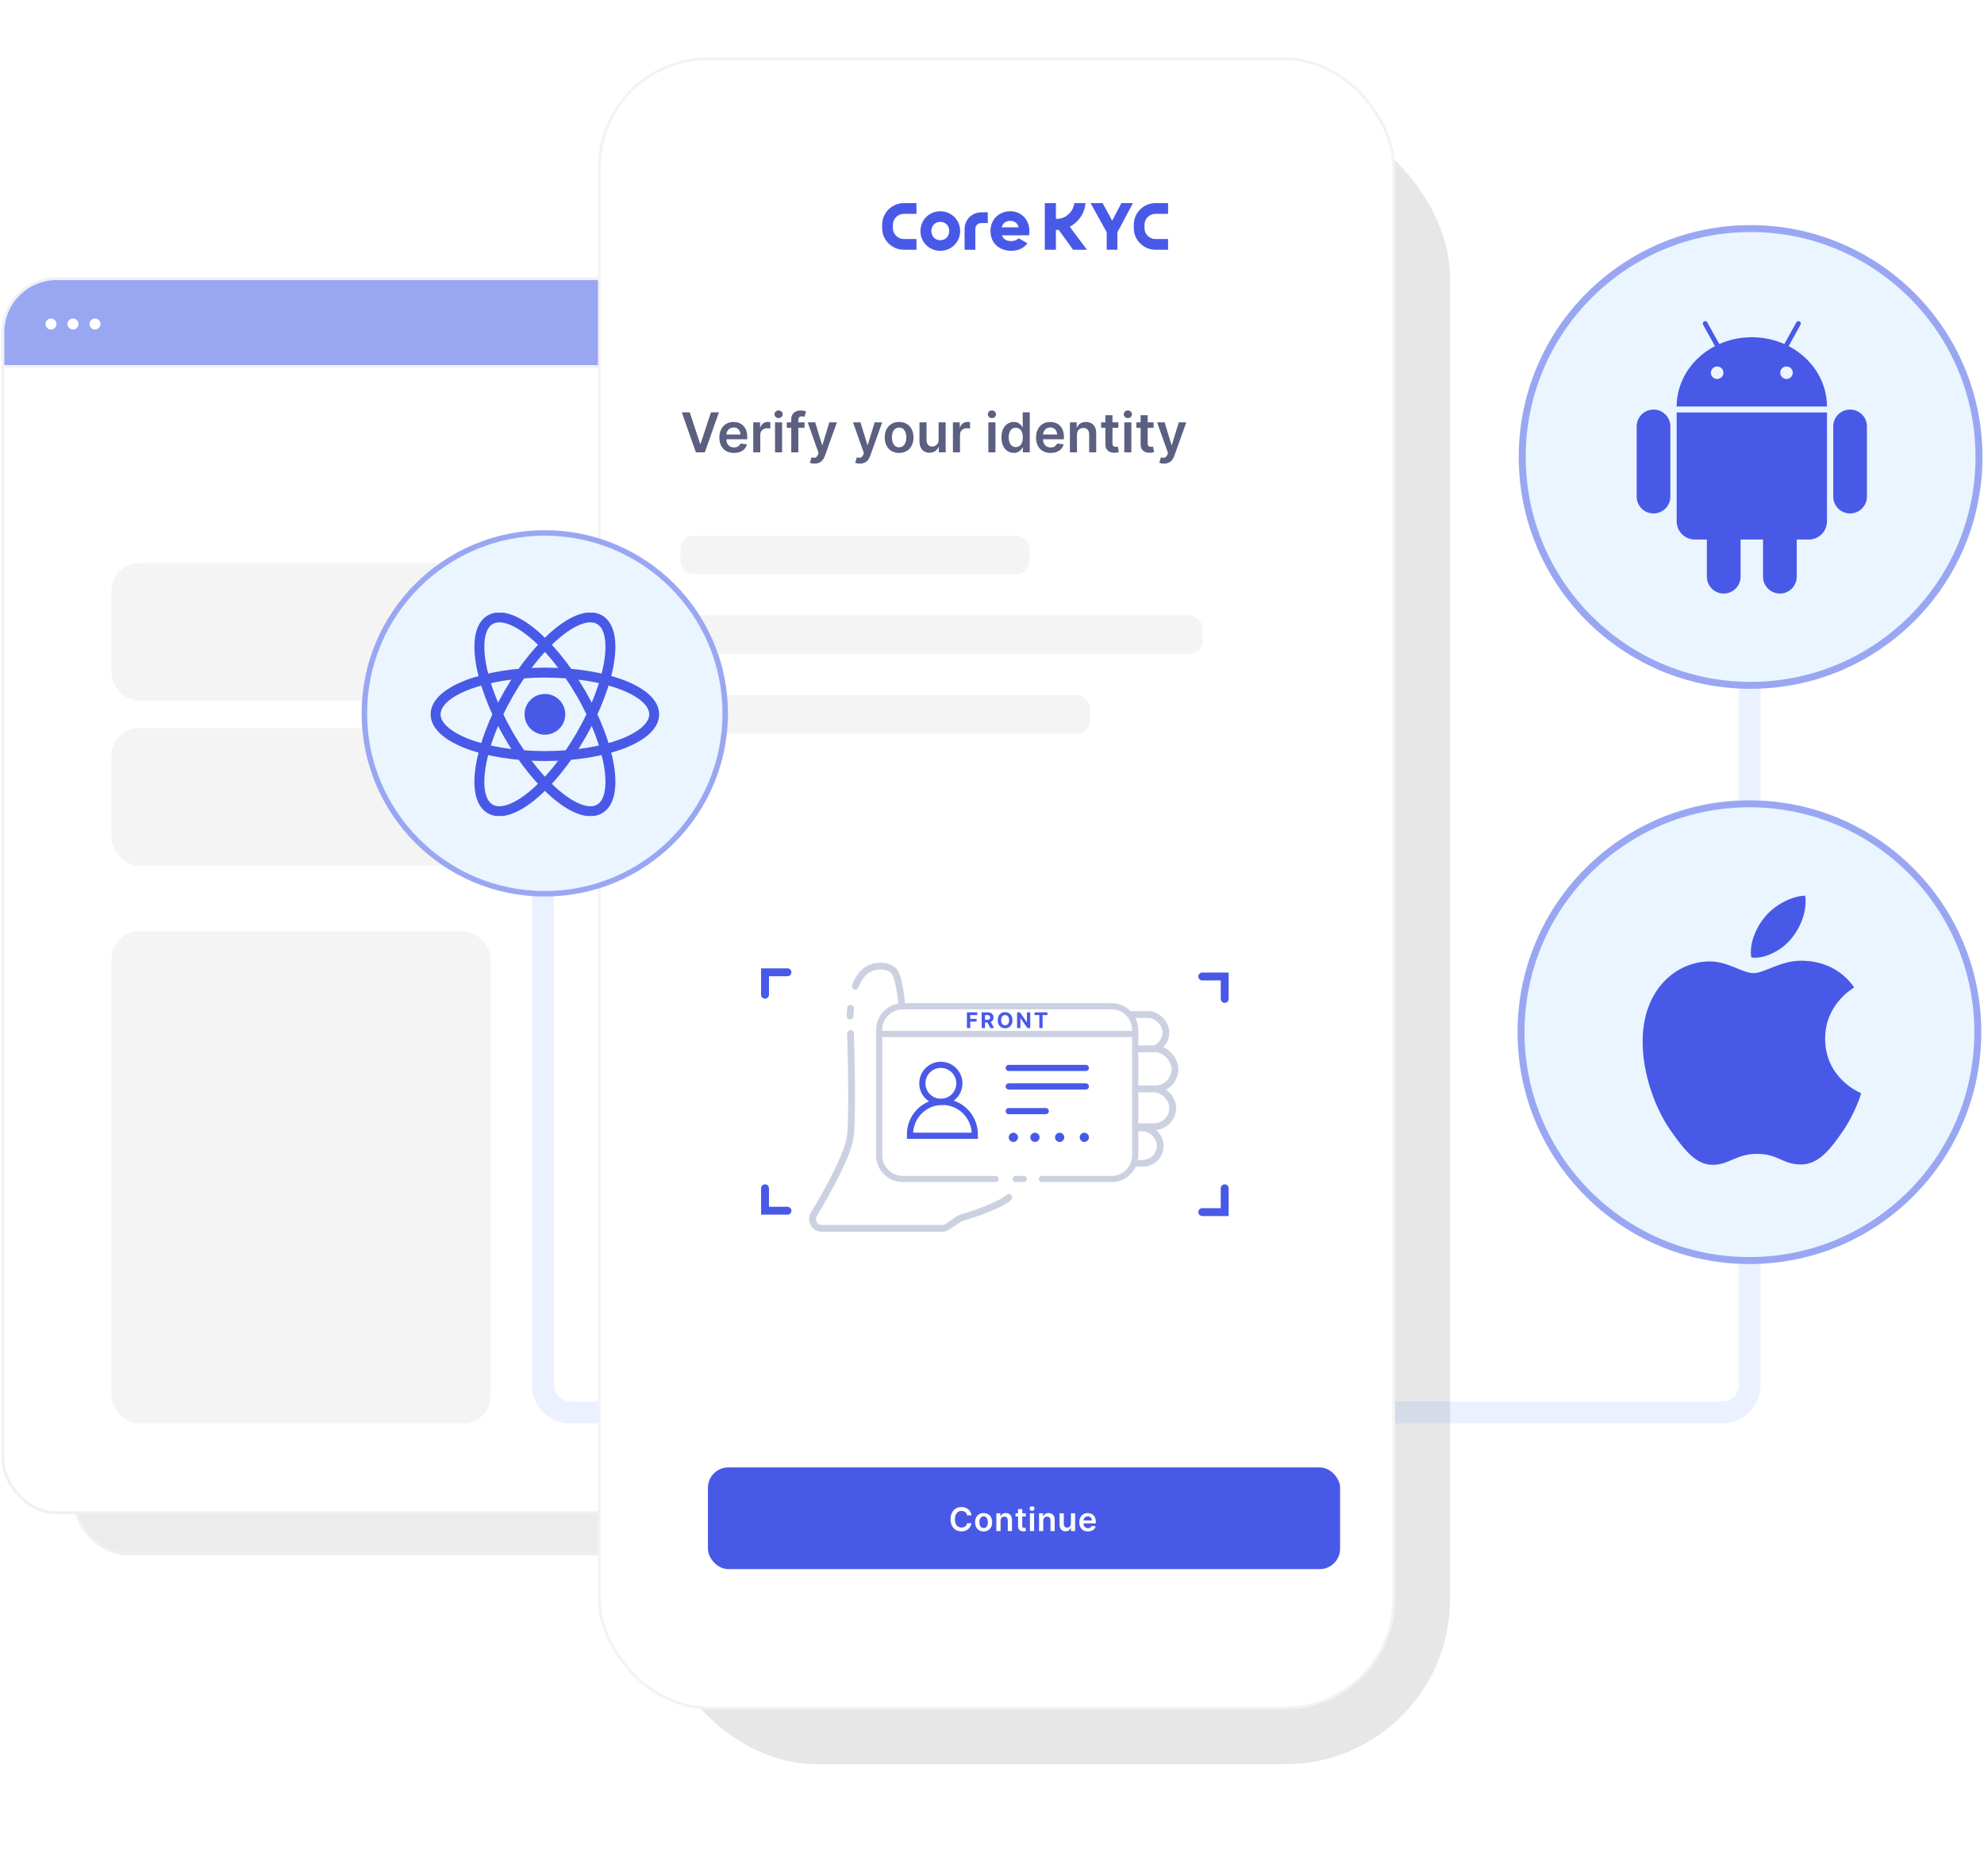 <svg width="587" height="555" viewBox="0 0 587 555" fill="none" xmlns="http://www.w3.org/2000/svg">
<g filter="url(#filter0_f_4364_9581)">
<rect x="21.598" y="94.254" width="366.755" height="365.942" rx="16.264" fill="#35353D" fill-opacity="0.09"/>
<rect x="22.004" y="94.66" width="365.942" height="365.129" rx="15.857" stroke="#F0F0F4" stroke-width="0.813"/>
</g>
<rect x="0.864" y="82.463" width="374.887" height="365.129" rx="15.857" fill="white" stroke="#F0F0F4" stroke-width="0.813"/>
<path d="M1.273 98.32C1.273 89.787 8.191 82.869 16.724 82.869H359.897C368.43 82.869 375.348 89.787 375.348 98.32V108.078H1.273V98.32Z" fill="#99A7F3"/>
<line x1="375.344" y1="108.487" x2="1.27" y2="108.487" stroke="#F2F2F7" stroke-width="0.813"/>
<circle cx="15.095" cy="95.88" r="1.626" fill="white"/>
<circle cx="21.599" cy="95.88" r="1.626" fill="white"/>
<circle cx="28.107" cy="95.88" r="1.626" fill="white"/>
<rect x="32.984" y="166.631" width="310.644" height="40.66" rx="8.132" fill="#F4F4F4"/>
<rect x="32.984" y="215.424" width="310.644" height="40.66" rx="8.132" fill="#F4F4F4"/>
<rect x="32.984" y="275.6" width="112.222" height="145.564" rx="8.132" fill="#F4F4F4"/>
<path d="M160.66 249.653V409.798C160.66 414.279 164.292 417.911 168.773 417.911H509.544C514.025 417.911 517.657 414.279 517.657 409.798V178.016" stroke="#EBF1FF" stroke-width="6.49" stroke-linecap="round" stroke-linejoin="round"/>
<g filter="url(#filter1_f_4364_9581)">
<rect x="193.195" y="33.264" width="235.829" height="488.736" rx="48.792" fill="#35353D" fill-opacity="0.12"/>
</g>
<rect x="177.336" y="17.407" width="235.016" height="487.923" rx="32.122" fill="white" stroke="#F2F2F7" stroke-width="0.813"/>
<rect x="201.324" y="158.498" width="103.277" height="11.385" rx="3.853" fill="#F4F4F4"/>
<rect x="201.324" y="182.08" width="154.509" height="11.385" rx="3.853" fill="#F4F4F4"/>
<rect x="201.324" y="205.664" width="121.167" height="11.385" rx="3.853" fill="#F4F4F4"/>
<path d="M298.451 354.316C295.758 356.661 288.31 359.194 284.543 360.283C284.27 360.362 284.012 360.48 283.776 360.639L280.271 362.987C279.828 363.284 279.307 363.442 278.775 363.442H243.137C241.009 363.442 239.711 361.081 240.811 359.26C245.264 351.883 251.193 340.966 251.653 335.76C252.211 329.433 251.886 313.149 251.653 305.798M253.056 291.805C254.32 288.474 256.485 285.978 260.034 285.873C261.315 285.772 264.086 286.056 264.924 288.003C265.735 289.673 266.354 292.808 266.738 296.6M251.653 298.33C251.579 299.104 251.531 299.874 251.504 300.626" stroke="#CCD1E2" stroke-width="2.016" stroke-linecap="round"/>
<rect x="320.496" y="300.18" width="24.464" height="10.511" rx="5.255" fill="white" stroke="#CCD1E2" stroke-width="2.016"/>
<rect x="321.168" y="310.334" width="26.475" height="11.865" rx="5.932" fill="white" stroke="#CCD1E2" stroke-width="2.016"/>
<rect x="321.844" y="322.184" width="25.134" height="11.188" rx="5.594" fill="white" stroke="#CCD1E2" stroke-width="2.016"/>
<rect x="320.496" y="333.697" width="22.788" height="10.511" rx="5.255" fill="white" stroke="#CCD1E2" stroke-width="2.016"/>
<rect x="261.023" y="298.633" width="73.935" height="49.29" rx="5.477" fill="white"/>
<path d="M300.504 348.836H302.928M294.571 348.836H267.12C263.25 348.836 260.113 345.699 260.113 341.83V304.727C260.113 300.858 263.25 297.721 267.12 297.721H328.867C332.737 297.721 335.874 300.858 335.874 304.727V341.83C335.874 345.699 332.737 348.836 328.867 348.836H308.262" stroke="#CCD1E2" stroke-width="1.826" stroke-linecap="round"/>
<path d="M261.023 305.936L334.959 305.936" stroke="#CCD1E2" stroke-width="1.826" stroke-linecap="round"/>
<circle cx="278.37" cy="320.538" r="5.477" stroke="#4959E7" stroke-width="1.826"/>
<path d="M269.241 335.6C269.241 330.307 273.532 326.016 278.825 326.016C284.118 326.016 288.409 330.307 288.409 335.6V336.057H269.241V335.6Z" stroke="#4959E7" stroke-width="1.826"/>
<path d="M298.453 315.977H321.273" stroke="#4959E7" stroke-width="1.826" stroke-linecap="round"/>
<path d="M298.453 321.453H321.273" stroke="#4959E7" stroke-width="1.826" stroke-linecap="round"/>
<path d="M298.453 328.756H309.406" stroke="#4959E7" stroke-width="1.826" stroke-linecap="round"/>
<circle cx="299.822" cy="336.514" r="1.369" fill="#4959E7"/>
<circle cx="306.209" cy="336.514" r="1.369" fill="#4959E7"/>
<circle cx="313.514" cy="336.514" r="1.369" fill="#4959E7"/>
<circle cx="320.814" cy="336.514" r="1.369" fill="#4959E7"/>
<path d="M355.715 288.924H362.349V295.563" stroke="#4959E7" stroke-width="2.338" stroke-linecap="round"/>
<path d="M232.98 287.68H226.346V294.319" stroke="#4959E7" stroke-width="2.338" stroke-linecap="round"/>
<path d="M355.715 358.639H362.349V351.584" stroke="#4959E7" stroke-width="2.338" stroke-linecap="round"/>
<path d="M232.98 358.223H226.346V351.583" stroke="#4959E7" stroke-width="2.338" stroke-linecap="round"/>
<path d="M286.076 304.178V299.531H289.152V300.341H287.058V301.448H288.948V302.258H287.058V304.178H286.076ZM290.452 304.178V299.531H292.286C292.637 299.531 292.936 299.594 293.184 299.719C293.434 299.843 293.624 300.019 293.754 300.248C293.885 300.475 293.951 300.742 293.951 301.049C293.951 301.357 293.885 301.623 293.751 301.845C293.618 302.066 293.425 302.235 293.173 302.353C292.922 302.471 292.618 302.53 292.261 302.53H291.033V301.741H292.102C292.289 301.741 292.445 301.715 292.569 301.664C292.693 301.612 292.786 301.535 292.846 301.432C292.908 301.329 292.939 301.202 292.939 301.049C292.939 300.895 292.908 300.764 292.846 300.659C292.786 300.553 292.693 300.472 292.567 300.418C292.443 300.362 292.286 300.334 292.097 300.334H291.435V304.178H290.452ZM292.962 302.063L294.117 304.178H293.032L291.902 302.063H292.962ZM299.555 301.854C299.555 302.361 299.458 302.792 299.266 303.148C299.076 303.503 298.816 303.775 298.486 303.962C298.158 304.148 297.789 304.241 297.379 304.241C296.966 304.241 296.595 304.147 296.267 303.96C295.939 303.772 295.679 303.501 295.489 303.145C295.298 302.79 295.203 302.36 295.203 301.854C295.203 301.348 295.298 300.916 295.489 300.561C295.679 300.205 295.939 299.935 296.267 299.749C296.595 299.561 296.966 299.467 297.379 299.467C297.789 299.467 298.158 299.561 298.486 299.749C298.816 299.935 299.076 300.205 299.266 300.561C299.458 300.916 299.555 301.348 299.555 301.854ZM298.558 301.854C298.558 301.526 298.509 301.249 298.411 301.024C298.314 300.798 298.177 300.628 298 300.511C297.823 300.395 297.616 300.336 297.379 300.336C297.141 300.336 296.934 300.395 296.757 300.511C296.58 300.628 296.442 300.798 296.344 301.024C296.247 301.249 296.199 301.526 296.199 301.854C296.199 302.183 296.247 302.459 296.344 302.685C296.442 302.91 296.58 303.081 296.757 303.198C296.934 303.314 297.141 303.372 297.379 303.372C297.616 303.372 297.823 303.314 298 303.198C298.177 303.081 298.314 302.91 298.411 302.685C298.509 302.459 298.558 302.183 298.558 301.854ZM304.808 299.531V304.178H303.959L301.938 301.253H301.904V304.178H300.921V299.531H301.783L303.789 302.453H303.83V299.531H304.808ZM306.082 300.341V299.531H309.898V300.341H308.476V304.178H307.504V300.341H306.082Z" fill="#4959E7"/>
<g clip-path="url(#clip0_4364_9581)">
<path fill-rule="evenodd" clip-rule="evenodd" d="M278.202 74.209C281.478 74.209 284.075 71.643 284.075 68.359C284.075 65.074 281.478 62.508 278.202 62.508C274.925 62.508 272.328 65.074 272.328 68.359C272.328 71.643 274.925 74.209 278.202 74.209ZM278.202 71.071C276.634 71.071 275.556 69.912 275.556 68.359C275.556 66.805 276.634 65.646 278.202 65.646C279.769 65.646 280.847 66.805 280.847 68.359C280.847 69.912 279.769 71.071 278.202 71.071Z" fill="#4959E7"/>
<path fill-rule="evenodd" clip-rule="evenodd" d="M304.443 69.633C304.528 69.212 304.565 68.783 304.565 68.355C304.565 65.096 302.258 62.504 298.939 62.504C295.537 62.504 293.043 64.949 293.043 68.355C293.043 71.93 295.676 74.206 299.185 74.206C301.117 74.206 302.813 73.552 303.974 71.985L301.395 70.502C300.85 71.072 300.003 71.336 299.23 71.336C298.016 71.336 296.924 70.948 296.477 69.723L296.444 69.632H304.443V69.633ZM296.408 67.172C296.744 65.947 297.667 65.351 298.916 65.351C300.119 65.351 301.029 65.983 301.357 67.171L301.381 67.257H296.385L296.408 67.172Z" fill="#4959E7"/>
<path fill-rule="evenodd" clip-rule="evenodd" d="M290.285 62.82H292.255V65.998H290.285C289.349 65.998 288.572 66.775 288.572 67.711V69.041V70.718V73.895H285.395V67.711C285.394 65.021 287.595 62.82 290.285 62.82Z" fill="#4959E7"/>
<path fill-rule="evenodd" clip-rule="evenodd" d="M267.404 60.098H271.155V63.269H267.404C265.634 63.269 264.175 64.728 264.175 66.498V67.494C264.175 69.263 265.634 70.723 267.404 70.723H271.155V73.894H267.404C263.884 73.894 261.004 71.013 261.004 67.494V66.498C261.004 62.978 263.884 60.098 267.404 60.098Z" fill="#4959E7"/>
<path fill-rule="evenodd" clip-rule="evenodd" d="M341.849 60.098H345.601V63.269H341.849C340.079 63.269 338.62 64.728 338.62 66.498V67.494C338.62 69.263 340.079 70.723 341.849 70.723H345.601V73.894H341.849C338.329 73.894 335.449 71.013 335.449 67.494V66.498C335.449 62.978 338.329 60.098 341.849 60.098Z" fill="#4959E7"/>
<path fill-rule="evenodd" clip-rule="evenodd" d="M312.412 68.03V73.894H309.121V66.877V60.098H312.412V64.75H312.718C314.14 64.75 315.345 64.194 316.351 63.188C317.171 62.369 317.699 61.307 317.86 60.159L317.869 60.098H321.165L321.158 60.175C320.979 62.188 320.097 64.064 318.669 65.493L318.658 65.503C318.107 66.055 317.482 66.53 316.804 66.915L316.503 67.086L321.595 73.894H317.495L313.249 68.03H312.412Z" fill="#4959E7"/>
<path fill-rule="evenodd" clip-rule="evenodd" d="M330.594 68.733V73.894H327.44V68.728L322.668 60.098H326.234L329.06 65.289L331.77 60.098H335.209L330.594 68.733Z" fill="#4959E7"/>
</g>
<path d="M204.073 122.009L207.152 131.32H207.273L210.346 122.009H212.702L208.532 133.838H205.887L201.723 122.009H204.073ZM217.142 134.011C216.253 134.011 215.485 133.826 214.838 133.457C214.195 133.083 213.7 132.556 213.353 131.874C213.007 131.189 212.834 130.382 212.834 129.454C212.834 128.542 213.007 127.741 213.353 127.052C213.704 126.358 214.193 125.819 214.82 125.434C215.448 125.046 216.185 124.851 217.032 124.851C217.579 124.851 218.095 124.94 218.58 125.117C219.069 125.29 219.501 125.56 219.874 125.925C220.251 126.291 220.548 126.757 220.763 127.323C220.979 127.885 221.087 128.555 221.087 129.333V129.974H213.815V128.565H219.083C219.079 128.164 218.992 127.808 218.823 127.496C218.653 127.181 218.417 126.932 218.112 126.751C217.812 126.57 217.462 126.48 217.061 126.48C216.634 126.48 216.258 126.584 215.935 126.792C215.612 126.996 215.359 127.265 215.178 127.6C215.001 127.931 214.911 128.295 214.907 128.692V129.922C214.907 130.438 215.001 130.881 215.19 131.25C215.379 131.616 215.642 131.897 215.981 132.094C216.32 132.286 216.717 132.382 217.171 132.382C217.475 132.382 217.751 132.34 217.997 132.255C218.243 132.167 218.457 132.038 218.638 131.868C218.819 131.699 218.956 131.489 219.048 131.239L221 131.458C220.877 131.974 220.642 132.425 220.296 132.81C219.953 133.191 219.514 133.488 218.979 133.699C218.444 133.907 217.831 134.011 217.142 134.011ZM222.856 133.838V124.967H224.883V126.445H224.975C225.137 125.933 225.414 125.538 225.807 125.261C226.204 124.98 226.656 124.84 227.164 124.84C227.28 124.84 227.409 124.845 227.551 124.857C227.698 124.865 227.819 124.878 227.915 124.897V126.821C227.827 126.79 227.686 126.763 227.493 126.74C227.305 126.713 227.122 126.699 226.945 126.699C226.564 126.699 226.221 126.782 225.917 126.948C225.616 127.109 225.38 127.335 225.206 127.623C225.033 127.912 224.946 128.245 224.946 128.623V133.838H222.856ZM229.304 133.838V124.967H231.395V133.838H229.304ZM230.355 123.707C230.024 123.707 229.739 123.598 229.5 123.378C229.262 123.155 229.142 122.887 229.142 122.575C229.142 122.26 229.262 121.992 229.5 121.773C229.739 121.549 230.024 121.438 230.355 121.438C230.69 121.438 230.975 121.549 231.21 121.773C231.449 121.992 231.568 122.26 231.568 122.575C231.568 122.887 231.449 123.155 231.21 123.378C230.975 123.598 230.69 123.707 230.355 123.707ZM238.038 124.967V126.584H232.794V124.967H238.038ZM234.105 133.838V124.129C234.105 123.532 234.228 123.036 234.475 122.639C234.725 122.242 235.06 121.946 235.48 121.75C235.899 121.553 236.365 121.455 236.877 121.455C237.239 121.455 237.561 121.484 237.842 121.542C238.123 121.599 238.331 121.651 238.466 121.698L238.05 123.315C237.961 123.288 237.85 123.261 237.715 123.234C237.58 123.203 237.43 123.188 237.264 123.188C236.875 123.188 236.6 123.282 236.438 123.471C236.281 123.656 236.202 123.921 236.202 124.268V133.838H234.105ZM240.975 137.165C240.69 137.165 240.426 137.142 240.184 137.095C239.945 137.053 239.755 137.003 239.612 136.945L240.097 135.316C240.401 135.405 240.673 135.447 240.912 135.444C241.15 135.44 241.36 135.365 241.541 135.218C241.726 135.076 241.882 134.837 242.009 134.502L242.188 134.023L238.971 124.967H241.189L243.233 131.666H243.326L245.376 124.967H247.6L244.048 134.912C243.882 135.382 243.663 135.784 243.389 136.119C243.116 136.458 242.781 136.716 242.384 136.893C241.992 137.074 241.522 137.165 240.975 137.165ZM254.38 137.165C254.095 137.165 253.832 137.142 253.589 137.095C253.35 137.053 253.16 137.003 253.017 136.945L253.502 135.316C253.807 135.405 254.078 135.447 254.317 135.444C254.556 135.44 254.765 135.365 254.946 135.218C255.131 135.076 255.287 134.837 255.414 134.502L255.593 134.023L252.376 124.967H254.594L256.639 131.666H256.731L258.781 124.967H261.005L257.453 134.912C257.287 135.382 257.068 135.784 256.795 136.119C256.521 136.458 256.186 136.716 255.79 136.893C255.397 137.074 254.927 137.165 254.38 137.165ZM266.02 134.011C265.153 134.011 264.402 133.821 263.767 133.439C263.132 133.058 262.639 132.525 262.289 131.84C261.942 131.154 261.769 130.353 261.769 129.437C261.769 128.52 261.942 127.718 262.289 127.028C262.639 126.339 263.132 125.804 263.767 125.423C264.402 125.042 265.153 124.851 266.02 124.851C266.886 124.851 267.637 125.042 268.272 125.423C268.907 125.804 269.398 126.339 269.745 127.028C270.095 127.718 270.27 128.52 270.27 129.437C270.27 130.353 270.095 131.154 269.745 131.84C269.398 132.525 268.907 133.058 268.272 133.439C267.637 133.821 266.886 134.011 266.02 134.011ZM266.031 132.336C266.501 132.336 266.894 132.207 267.209 131.949C267.525 131.687 267.76 131.337 267.914 130.898C268.072 130.459 268.151 129.97 268.151 129.431C268.151 128.888 268.072 128.397 267.914 127.958C267.76 127.516 267.525 127.163 267.209 126.901C266.894 126.64 266.501 126.509 266.031 126.509C265.55 126.509 265.149 126.64 264.83 126.901C264.514 127.163 264.277 127.516 264.119 127.958C263.965 128.397 263.888 128.888 263.888 129.431C263.888 129.97 263.965 130.459 264.119 130.898C264.277 131.337 264.514 131.687 264.83 131.949C265.149 132.207 265.55 132.336 266.031 132.336ZM277.699 130.107V124.967H279.79V133.838H277.763V132.261H277.67C277.47 132.758 277.141 133.164 276.683 133.48C276.228 133.796 275.668 133.953 275.002 133.953C274.421 133.953 273.907 133.824 273.46 133.566C273.017 133.305 272.671 132.925 272.42 132.429C272.17 131.928 272.045 131.324 272.045 130.615V124.967H274.136V130.292C274.136 130.854 274.29 131.3 274.598 131.632C274.906 131.963 275.31 132.128 275.811 132.128C276.119 132.128 276.417 132.053 276.706 131.903C276.995 131.753 277.231 131.53 277.416 131.233C277.605 130.933 277.699 130.557 277.699 130.107ZM281.94 133.838V124.967H283.967V126.445H284.06C284.221 125.933 284.499 125.538 284.891 125.261C285.288 124.98 285.74 124.84 286.249 124.84C286.364 124.84 286.493 124.845 286.636 124.857C286.782 124.865 286.903 124.878 286.999 124.897V126.821C286.911 126.79 286.77 126.763 286.578 126.74C286.389 126.713 286.206 126.699 286.029 126.699C285.648 126.699 285.305 126.782 285.001 126.948C284.701 127.109 284.464 127.335 284.291 127.623C284.117 127.912 284.031 128.245 284.031 128.623V133.838H281.94ZM292.423 133.838V124.967H294.514V133.838H292.423ZM293.474 123.707C293.143 123.707 292.858 123.598 292.619 123.378C292.38 123.155 292.261 122.887 292.261 122.575C292.261 122.26 292.38 121.992 292.619 121.773C292.858 121.549 293.143 121.438 293.474 121.438C293.809 121.438 294.094 121.549 294.329 121.773C294.567 121.992 294.687 122.26 294.687 122.575C294.687 122.887 294.567 123.155 294.329 123.378C294.094 123.598 293.809 123.707 293.474 123.707ZM299.956 133.994C299.259 133.994 298.635 133.815 298.084 133.457C297.534 133.099 297.099 132.579 296.779 131.897C296.459 131.216 296.3 130.388 296.3 129.414C296.3 128.428 296.461 127.596 296.785 126.919C297.112 126.237 297.553 125.723 298.107 125.377C298.662 125.026 299.28 124.851 299.961 124.851C300.481 124.851 300.909 124.94 301.244 125.117C301.579 125.29 301.844 125.5 302.041 125.746C302.237 125.989 302.389 126.218 302.497 126.434H302.583V122.009H304.68V133.838H302.624V132.44H302.497C302.389 132.656 302.233 132.885 302.029 133.127C301.825 133.366 301.555 133.57 301.22 133.74C300.885 133.909 300.464 133.994 299.956 133.994ZM300.539 132.278C300.982 132.278 301.359 132.159 301.671 131.92C301.983 131.678 302.22 131.341 302.381 130.91C302.543 130.478 302.624 129.976 302.624 129.402C302.624 128.829 302.543 128.33 302.381 127.906C302.223 127.483 301.989 127.154 301.677 126.919C301.369 126.684 300.989 126.566 300.539 126.566C300.073 126.566 299.684 126.688 299.372 126.93C299.06 127.173 298.826 127.508 298.668 127.935C298.51 128.363 298.431 128.852 298.431 129.402C298.431 129.957 298.51 130.451 298.668 130.887C298.829 131.318 299.066 131.659 299.378 131.909C299.694 132.155 300.081 132.278 300.539 132.278ZM310.835 134.011C309.946 134.011 309.178 133.826 308.531 133.457C307.888 133.083 307.393 132.556 307.047 131.874C306.7 131.189 306.527 130.382 306.527 129.454C306.527 128.542 306.7 127.741 307.047 127.052C307.397 126.358 307.886 125.819 308.514 125.434C309.141 125.046 309.879 124.851 310.726 124.851C311.272 124.851 311.788 124.94 312.274 125.117C312.763 125.29 313.194 125.56 313.567 125.925C313.945 126.291 314.241 126.757 314.457 127.323C314.672 127.885 314.78 128.555 314.78 129.333V129.974H307.509V128.565H312.776C312.772 128.164 312.685 127.808 312.516 127.496C312.347 127.181 312.11 126.932 311.806 126.751C311.505 126.57 311.155 126.48 310.755 126.48C310.327 126.48 309.952 126.584 309.628 126.792C309.305 126.996 309.053 127.265 308.872 127.6C308.695 127.931 308.604 128.295 308.6 128.692V129.922C308.6 130.438 308.695 130.881 308.883 131.25C309.072 131.616 309.336 131.897 309.674 132.094C310.013 132.286 310.41 132.382 310.864 132.382C311.168 132.382 311.444 132.34 311.69 132.255C311.937 132.167 312.15 132.038 312.331 131.868C312.512 131.699 312.649 131.489 312.741 131.239L314.693 131.458C314.57 131.974 314.335 132.425 313.989 132.81C313.646 133.191 313.207 133.488 312.672 133.699C312.137 133.907 311.525 134.011 310.835 134.011ZM318.64 128.64V133.838H316.549V124.967H318.547V126.474H318.651C318.855 125.977 319.181 125.583 319.627 125.29C320.078 124.997 320.634 124.851 321.296 124.851C321.909 124.851 322.442 124.982 322.896 125.244C323.354 125.506 323.709 125.885 323.959 126.382C324.213 126.878 324.338 127.481 324.334 128.189V133.838H322.244V128.513C322.244 127.92 322.09 127.456 321.782 127.121C321.477 126.786 321.056 126.618 320.517 126.618C320.151 126.618 319.826 126.699 319.541 126.861C319.26 127.019 319.038 127.248 318.876 127.548C318.719 127.849 318.64 128.212 318.64 128.64ZM330.89 124.967V126.584H325.79V124.967H330.89ZM327.049 122.841H329.14V131.17C329.14 131.451 329.182 131.666 329.267 131.816C329.355 131.963 329.471 132.063 329.613 132.117C329.756 132.171 329.914 132.198 330.087 132.198C330.218 132.198 330.337 132.188 330.445 132.169C330.557 132.149 330.641 132.132 330.699 132.117L331.051 133.751C330.94 133.79 330.78 133.832 330.572 133.878C330.368 133.925 330.118 133.951 329.821 133.959C329.298 133.975 328.826 133.896 328.406 133.722C327.987 133.545 327.653 133.272 327.407 132.902C327.164 132.533 327.045 132.071 327.049 131.516V122.841ZM332.638 133.838V124.967H334.729V133.838H332.638ZM333.689 123.707C333.358 123.707 333.073 123.598 332.835 123.378C332.596 123.155 332.477 122.887 332.477 122.575C332.477 122.26 332.596 121.992 332.835 121.773C333.073 121.549 333.358 121.438 333.689 121.438C334.024 121.438 334.309 121.549 334.544 121.773C334.783 121.992 334.902 122.26 334.902 122.575C334.902 122.887 334.783 123.155 334.544 123.378C334.309 123.598 334.024 123.707 333.689 123.707ZM341.309 124.967V126.584H336.209V124.967H341.309ZM337.468 122.841H339.559V131.17C339.559 131.451 339.601 131.666 339.686 131.816C339.775 131.963 339.89 132.063 340.032 132.117C340.175 132.171 340.333 132.198 340.506 132.198C340.637 132.198 340.756 132.188 340.864 132.169C340.976 132.149 341.061 132.132 341.118 132.117L341.471 133.751C341.359 133.79 341.199 133.832 340.991 133.878C340.787 133.925 340.537 133.951 340.24 133.959C339.717 133.975 339.245 133.896 338.825 133.722C338.406 133.545 338.073 133.272 337.826 132.902C337.584 132.533 337.464 132.071 337.468 131.516V122.841ZM344.357 137.165C344.072 137.165 343.808 137.142 343.566 137.095C343.327 137.053 343.136 137.003 342.994 136.945L343.479 135.316C343.783 135.405 344.055 135.447 344.293 135.444C344.532 135.44 344.742 135.365 344.923 135.218C345.108 135.076 345.264 134.837 345.391 134.502L345.57 134.023L342.353 124.967H344.571L346.615 131.666H346.708L348.758 124.967H350.982L347.43 134.912C347.264 135.382 347.045 135.784 346.771 136.119C346.498 136.458 346.163 136.716 345.766 136.893C345.373 137.074 344.904 137.165 344.357 137.165Z" fill="#5B6081"/>
<rect x="209.453" y="434.174" width="187.037" height="30.089" rx="6.029" fill="#4959E7"/>
<path d="M287.427 448.363H286.146C286.109 448.153 286.042 447.967 285.944 447.805C285.846 447.64 285.723 447.501 285.577 447.387C285.431 447.273 285.264 447.187 285.077 447.13C284.892 447.071 284.692 447.041 284.478 447.041C284.096 447.041 283.758 447.137 283.464 447.329C283.169 447.518 282.939 447.797 282.772 448.165C282.605 448.53 282.522 448.976 282.522 449.504C282.522 450.041 282.605 450.493 282.772 450.86C282.941 451.226 283.171 451.502 283.464 451.689C283.758 451.874 284.095 451.967 284.474 451.967C284.684 451.967 284.881 451.94 285.064 451.885C285.248 451.828 285.414 451.744 285.56 451.635C285.709 451.525 285.833 451.39 285.934 451.23C286.036 451.071 286.107 450.888 286.146 450.682L287.427 450.689C287.379 451.023 287.275 451.335 287.115 451.628C286.958 451.92 286.751 452.178 286.495 452.402C286.24 452.623 285.94 452.797 285.598 452.923C285.255 453.046 284.875 453.108 284.457 453.108C283.841 453.108 283.29 452.965 282.806 452.679C282.322 452.394 281.941 451.982 281.662 451.443C281.383 450.904 281.244 450.258 281.244 449.504C281.244 448.748 281.384 448.102 281.665 447.565C281.946 447.026 282.329 446.614 282.813 446.329C283.297 446.043 283.845 445.9 284.457 445.9C284.848 445.9 285.211 445.955 285.547 446.065C285.882 446.174 286.181 446.335 286.444 446.548C286.707 446.758 286.922 447.016 287.091 447.322C287.263 447.626 287.375 447.973 287.427 448.363ZM291.024 453.114C290.51 453.114 290.065 453.001 289.688 452.775C289.311 452.549 289.019 452.233 288.811 451.826C288.606 451.42 288.503 450.945 288.503 450.401C288.503 449.858 288.606 449.382 288.811 448.973C289.019 448.564 289.311 448.247 289.688 448.021C290.065 447.795 290.51 447.682 291.024 447.682C291.538 447.682 291.983 447.795 292.36 448.021C292.737 448.247 293.028 448.564 293.234 448.973C293.441 449.382 293.545 449.858 293.545 450.401C293.545 450.945 293.441 451.42 293.234 451.826C293.028 452.233 292.737 452.549 292.36 452.775C291.983 453.001 291.538 453.114 291.024 453.114ZM291.031 452.121C291.31 452.121 291.543 452.045 291.73 451.892C291.917 451.736 292.056 451.528 292.148 451.268C292.241 451.008 292.288 450.718 292.288 450.398C292.288 450.076 292.241 449.785 292.148 449.525C292.056 449.262 291.917 449.053 291.73 448.898C291.543 448.742 291.31 448.665 291.031 448.665C290.746 448.665 290.508 448.742 290.319 448.898C290.131 449.053 289.991 449.262 289.897 449.525C289.806 449.785 289.76 450.076 289.76 450.398C289.76 450.718 289.806 451.008 289.897 451.268C289.991 451.528 290.131 451.736 290.319 451.892C290.508 452.045 290.746 452.121 291.031 452.121ZM296.031 449.929V453.012H294.791V447.75H295.976V448.644H296.038C296.159 448.35 296.352 448.115 296.617 447.942C296.884 447.768 297.214 447.682 297.607 447.682C297.97 447.682 298.286 447.759 298.555 447.915C298.827 448.07 299.037 448.295 299.186 448.589C299.336 448.884 299.411 449.241 299.408 449.662V453.012H298.168V449.853C298.168 449.502 298.077 449.227 297.894 449.028C297.714 448.829 297.464 448.73 297.144 448.73C296.927 448.73 296.734 448.778 296.565 448.874C296.398 448.967 296.267 449.103 296.171 449.281C296.078 449.459 296.031 449.675 296.031 449.929ZM303.489 447.75V448.709H300.465V447.75H303.489ZM301.211 446.49H302.451V451.429C302.451 451.596 302.476 451.724 302.527 451.813C302.579 451.9 302.648 451.959 302.732 451.991C302.817 452.023 302.91 452.039 303.013 452.039C303.091 452.039 303.162 452.033 303.226 452.022C303.292 452.01 303.342 452 303.376 451.991L303.585 452.96C303.519 452.983 303.424 453.008 303.301 453.036C303.18 453.063 303.031 453.079 302.856 453.084C302.545 453.093 302.265 453.046 302.016 452.943C301.767 452.838 301.57 452.676 301.424 452.457C301.28 452.238 301.209 451.964 301.211 451.635V446.49ZM304.719 453.012V447.75H305.959V453.012H304.719ZM305.343 447.003C305.146 447.003 304.977 446.938 304.836 446.808C304.694 446.676 304.623 446.517 304.623 446.332C304.623 446.145 304.694 445.986 304.836 445.856C304.977 445.723 305.146 445.657 305.343 445.657C305.541 445.657 305.71 445.723 305.85 445.856C305.991 445.986 306.062 446.145 306.062 446.332C306.062 446.517 305.991 446.676 305.85 446.808C305.71 446.938 305.541 447.003 305.343 447.003ZM308.667 449.929V453.012H307.427V447.75H308.613V448.644H308.674C308.795 448.35 308.988 448.115 309.253 447.942C309.52 447.768 309.85 447.682 310.243 447.682C310.606 447.682 310.923 447.759 311.192 447.915C311.464 448.07 311.674 448.295 311.822 448.589C311.973 448.884 312.047 449.241 312.045 449.662V453.012H310.805V449.853C310.805 449.502 310.714 449.227 310.531 449.028C310.351 448.829 310.1 448.73 309.781 448.73C309.564 448.73 309.371 448.778 309.202 448.874C309.035 448.967 308.904 449.103 308.808 449.281C308.714 449.459 308.667 449.675 308.667 449.929ZM316.852 450.799V447.75H318.092V453.012H316.89V452.077H316.835C316.716 452.371 316.521 452.612 316.249 452.799C315.98 452.987 315.647 453.08 315.252 453.08C314.908 453.08 314.603 453.004 314.338 452.851C314.075 452.695 313.87 452.47 313.721 452.176C313.573 451.879 313.499 451.52 313.499 451.1V447.75H314.739V450.908C314.739 451.242 314.83 451.507 315.013 451.703C315.195 451.9 315.435 451.998 315.732 451.998C315.915 451.998 316.092 451.953 316.263 451.864C316.434 451.775 316.575 451.643 316.684 451.467C316.796 451.289 316.852 451.066 316.852 450.799ZM321.89 453.114C321.362 453.114 320.906 453.005 320.523 452.786C320.141 452.564 319.848 452.251 319.642 451.847C319.437 451.441 319.334 450.962 319.334 450.412C319.334 449.871 319.437 449.396 319.642 448.987C319.85 448.576 320.14 448.256 320.513 448.028C320.885 447.797 321.322 447.682 321.825 447.682C322.149 447.682 322.455 447.734 322.743 447.839C323.033 447.942 323.288 448.102 323.51 448.319C323.734 448.536 323.91 448.812 324.037 449.148C324.165 449.481 324.229 449.879 324.229 450.34V450.72H319.917V449.884H323.041C323.038 449.647 322.987 449.435 322.886 449.25C322.786 449.063 322.646 448.916 322.465 448.809C322.287 448.701 322.079 448.648 321.842 448.648C321.588 448.648 321.366 448.709 321.174 448.833C320.982 448.954 320.832 449.113 320.725 449.312C320.62 449.509 320.566 449.724 320.564 449.96V450.689C320.564 450.995 320.62 451.258 320.732 451.477C320.844 451.694 321 451.861 321.201 451.977C321.402 452.091 321.637 452.148 321.907 452.148C322.087 452.148 322.25 452.123 322.397 452.073C322.543 452.021 322.669 451.944 322.777 451.844C322.884 451.743 322.965 451.619 323.02 451.47L324.178 451.6C324.105 451.906 323.965 452.174 323.76 452.402C323.557 452.628 323.296 452.804 322.979 452.93C322.662 453.053 322.298 453.114 321.89 453.114Z" fill="white"/>
<circle r="53.38" transform="matrix(1 0 0 -1 161.186 211.066)" fill="#EAF5FF" stroke="#99A7F3" stroke-width="1.626"/>
<g clip-path="url(#clip1_4364_9581)">
<path d="M161.221 217.376C164.549 217.376 167.247 214.678 167.247 211.35C167.247 208.022 164.549 205.324 161.221 205.324C157.893 205.324 155.195 208.022 155.195 211.35C155.195 214.678 157.893 217.376 161.221 217.376Z" fill="#4959E7"/>
<path d="M161.217 223.697C179.075 223.697 193.551 218.17 193.551 211.352C193.551 204.533 179.075 199.006 161.217 199.006C143.359 199.006 128.883 204.533 128.883 211.352C128.883 218.17 143.359 223.697 161.217 223.697Z" stroke="#4959E7" stroke-width="2.939"/>
<path d="M150.526 217.524C159.455 232.989 171.48 242.762 177.385 239.353C183.29 235.944 180.838 220.643 171.909 205.178C162.98 189.713 150.955 179.939 145.05 183.349C139.146 186.758 141.597 202.059 150.526 217.524Z" stroke="#4959E7" stroke-width="2.939"/>
<path d="M150.524 205.176C141.595 220.641 139.143 235.942 145.048 239.351C150.953 242.76 162.978 232.987 171.907 217.522C180.836 202.057 183.287 186.756 177.382 183.347C171.478 179.937 159.452 189.711 150.524 205.176Z" stroke="#4959E7" stroke-width="2.939"/>
</g>
<circle r="67.57" transform="matrix(1 0 0 -1 517.947 135.204)" fill="#EAF5FF" stroke="#99A7F3" stroke-width="2.059"/>
<g clip-path="url(#clip2_4364_9581)">
<path d="M518.308 140.824C530.587 140.824 540.541 131.635 540.541 120.301C540.541 108.966 530.587 99.777 518.308 99.777C506.029 99.777 496.074 108.966 496.074 120.301C496.074 131.635 506.029 140.824 518.308 140.824Z" fill="#4959E7" stroke="#EAF5FF" stroke-width="3.518"/>
<path d="M535.166 115.17H501.449C498.481 115.17 496.074 117.576 496.074 120.545V154.262C496.074 157.23 498.481 159.637 501.449 159.637H535.166C538.135 159.637 540.541 157.23 540.541 154.262V120.545C540.541 117.576 538.135 115.17 535.166 115.17Z" fill="#4959E7" stroke="#EAF5FF" stroke-width="3.518"/>
<path d="M503.117 96.495C502.692 95.728 502.969 94.762 503.736 94.336C504.503 93.911 505.47 94.188 505.895 94.955L514.542 110.555C514.967 111.322 514.69 112.289 513.923 112.714C513.156 113.139 512.189 112.862 511.764 112.095L503.117 96.495Z" fill="#4959E7" stroke="#EAF5FF" stroke-width="1.759"/>
<path d="M541.515 126.167C541.515 122.928 544.14 120.303 547.378 120.303C550.617 120.303 553.242 122.928 553.242 126.167V146.934C553.242 150.173 550.617 152.798 547.378 152.798C544.14 152.798 541.515 150.173 541.515 146.934V126.167Z" fill="#4959E7" stroke="#EAF5FF" stroke-width="1.759"/>
<path d="M520.745 149.868C520.745 146.629 523.37 144.004 526.609 144.004C529.847 144.004 532.473 146.629 532.473 149.868V170.635C532.473 173.874 529.847 176.499 526.609 176.499C523.37 176.499 520.745 173.874 520.745 170.635V149.868Z" fill="#4959E7" stroke="#EAF5FF" stroke-width="1.759"/>
<path d="M533.485 96.495C533.91 95.728 533.633 94.762 532.866 94.336C532.098 93.911 531.132 94.188 530.707 94.955L522.06 110.555C521.634 111.322 521.912 112.289 522.679 112.714C523.446 113.139 524.412 112.862 524.838 112.095L533.485 96.495Z" fill="#4959E7" stroke="#EAF5FF" stroke-width="1.759"/>
<path d="M495.087 126.167C495.087 122.928 492.462 120.303 489.223 120.303C485.985 120.303 483.359 122.928 483.359 126.167V146.934C483.359 150.173 485.985 152.798 489.223 152.798C492.462 152.798 495.087 150.173 495.087 146.934V126.167Z" fill="#4959E7" stroke="#EAF5FF" stroke-width="1.759"/>
<path d="M515.856 149.868C515.856 146.629 513.231 144.004 509.993 144.004C506.754 144.004 504.129 146.629 504.129 149.868V170.635C504.129 173.874 506.754 176.499 509.993 176.499C513.231 176.499 515.856 173.874 515.856 170.635V149.868Z" fill="#4959E7" stroke="#EAF5FF" stroke-width="1.759"/>
<path d="M518.308 140.824C530.587 140.824 540.541 131.635 540.541 120.301C540.541 108.966 530.587 99.777 518.308 99.777C506.029 99.777 496.074 108.966 496.074 120.301C496.074 131.635 506.029 140.824 518.308 140.824Z" fill="#4959E7"/>
<path d="M535.166 115.17H501.449C498.481 115.17 496.074 117.576 496.074 120.545V154.262C496.074 157.23 498.481 159.637 501.449 159.637H535.166C538.135 159.637 540.541 157.23 540.541 154.262V120.545C540.541 117.576 538.135 115.17 535.166 115.17Z" fill="#4959E7"/>
<path d="M495.098 121.158H541.519H495.098Z" fill="#EAF5FF"/>
<path d="M495.098 121.158H541.519" stroke="#EAF5FF" stroke-width="1.759"/>
<path d="M508.052 111.261C508.591 111.261 509.029 110.824 509.029 110.284C509.029 109.744 508.591 109.307 508.052 109.307C507.512 109.307 507.074 109.744 507.074 110.284C507.074 110.824 507.512 111.261 508.052 111.261Z" fill="#EAF5FF" stroke="#EAF5FF" stroke-width="1.759"/>
<path d="M528.567 111.261C529.107 111.261 529.544 110.824 529.544 110.284C529.544 109.744 529.107 109.307 528.567 109.307C528.027 109.307 527.59 109.744 527.59 110.284C527.59 110.824 528.027 111.261 528.567 111.261Z" fill="#EAF5FF" stroke="#EAF5FF" stroke-width="1.759"/>
</g>
<circle r="67.57" transform="matrix(1 0 0 -1 517.599 305.401)" fill="#EAF5FF" stroke="#99A7F3" stroke-width="2.059"/>
<g clip-path="url(#clip3_4364_9581)">
<path d="M548.591 292.155C548.131 292.513 539.998 297.109 539.998 307.329C539.998 319.15 550.346 323.332 550.656 323.436C550.609 323.69 549.012 329.163 545.2 334.739C541.801 339.646 538.251 344.544 532.85 344.544C527.45 344.544 526.06 341.398 519.825 341.398C513.75 341.398 511.589 344.648 506.649 344.648C501.709 344.648 498.263 340.108 494.299 334.532C489.709 327.984 486 317.812 486 308.158C486 292.672 496.039 284.46 505.919 284.46C511.168 284.46 515.544 287.917 518.84 287.917C521.977 287.917 526.87 284.253 532.842 284.253C535.106 284.253 543.238 284.46 548.591 292.155ZM530.007 277.697C532.477 274.758 534.224 270.679 534.224 266.601C534.224 266.036 534.176 265.462 534.073 265C530.055 265.151 525.273 267.684 522.39 271.038C520.127 273.619 518.014 277.697 518.014 281.831C518.014 282.453 518.118 283.074 518.165 283.273C518.419 283.321 518.832 283.377 519.245 283.377C522.851 283.377 527.386 280.955 530.007 277.697Z" fill="#4959E7"/>
</g>
<defs>
<filter id="filter0_f_4364_9581" x="9.4" y="82.056" width="391.15" height="390.338" filterUnits="userSpaceOnUse" color-interpolation-filters="sRGB">
<feFlood flood-opacity="0" result="BackgroundImageFix"/>
<feBlend mode="normal" in="SourceGraphic" in2="BackgroundImageFix" result="shape"/>
<feGaussianBlur stdDeviation="6.099" result="effect1_foregroundBlur_4364_9581"/>
</filter>
<filter id="filter1_f_4364_9581" x="160.667" y="0.735" width="300.884" height="553.793" filterUnits="userSpaceOnUse" color-interpolation-filters="sRGB">
<feFlood flood-opacity="0" result="BackgroundImageFix"/>
<feBlend mode="normal" in="SourceGraphic" in2="BackgroundImageFix" result="shape"/>
<feGaussianBlur stdDeviation="16.264" result="effect1_foregroundBlur_4364_9581"/>
</filter>
<clipPath id="clip0_4364_9581">
<rect width="84.897" height="14.203" fill="white" transform="translate(260.688 60.1)"/>
</clipPath>
<clipPath id="clip1_4364_9581">
<rect width="67.608" height="60.152" fill="white" transform="translate(127.422 181.273)"/>
</clipPath>
<clipPath id="clip2_4364_9581">
<rect width="71.831" height="84.292" fill="white" transform="translate(482.391 93.184)"/>
</clipPath>
<clipPath id="clip3_4364_9581">
<rect width="64.648" height="79.656" fill="white" transform="translate(486 265)"/>
</clipPath>
</defs>
</svg>
